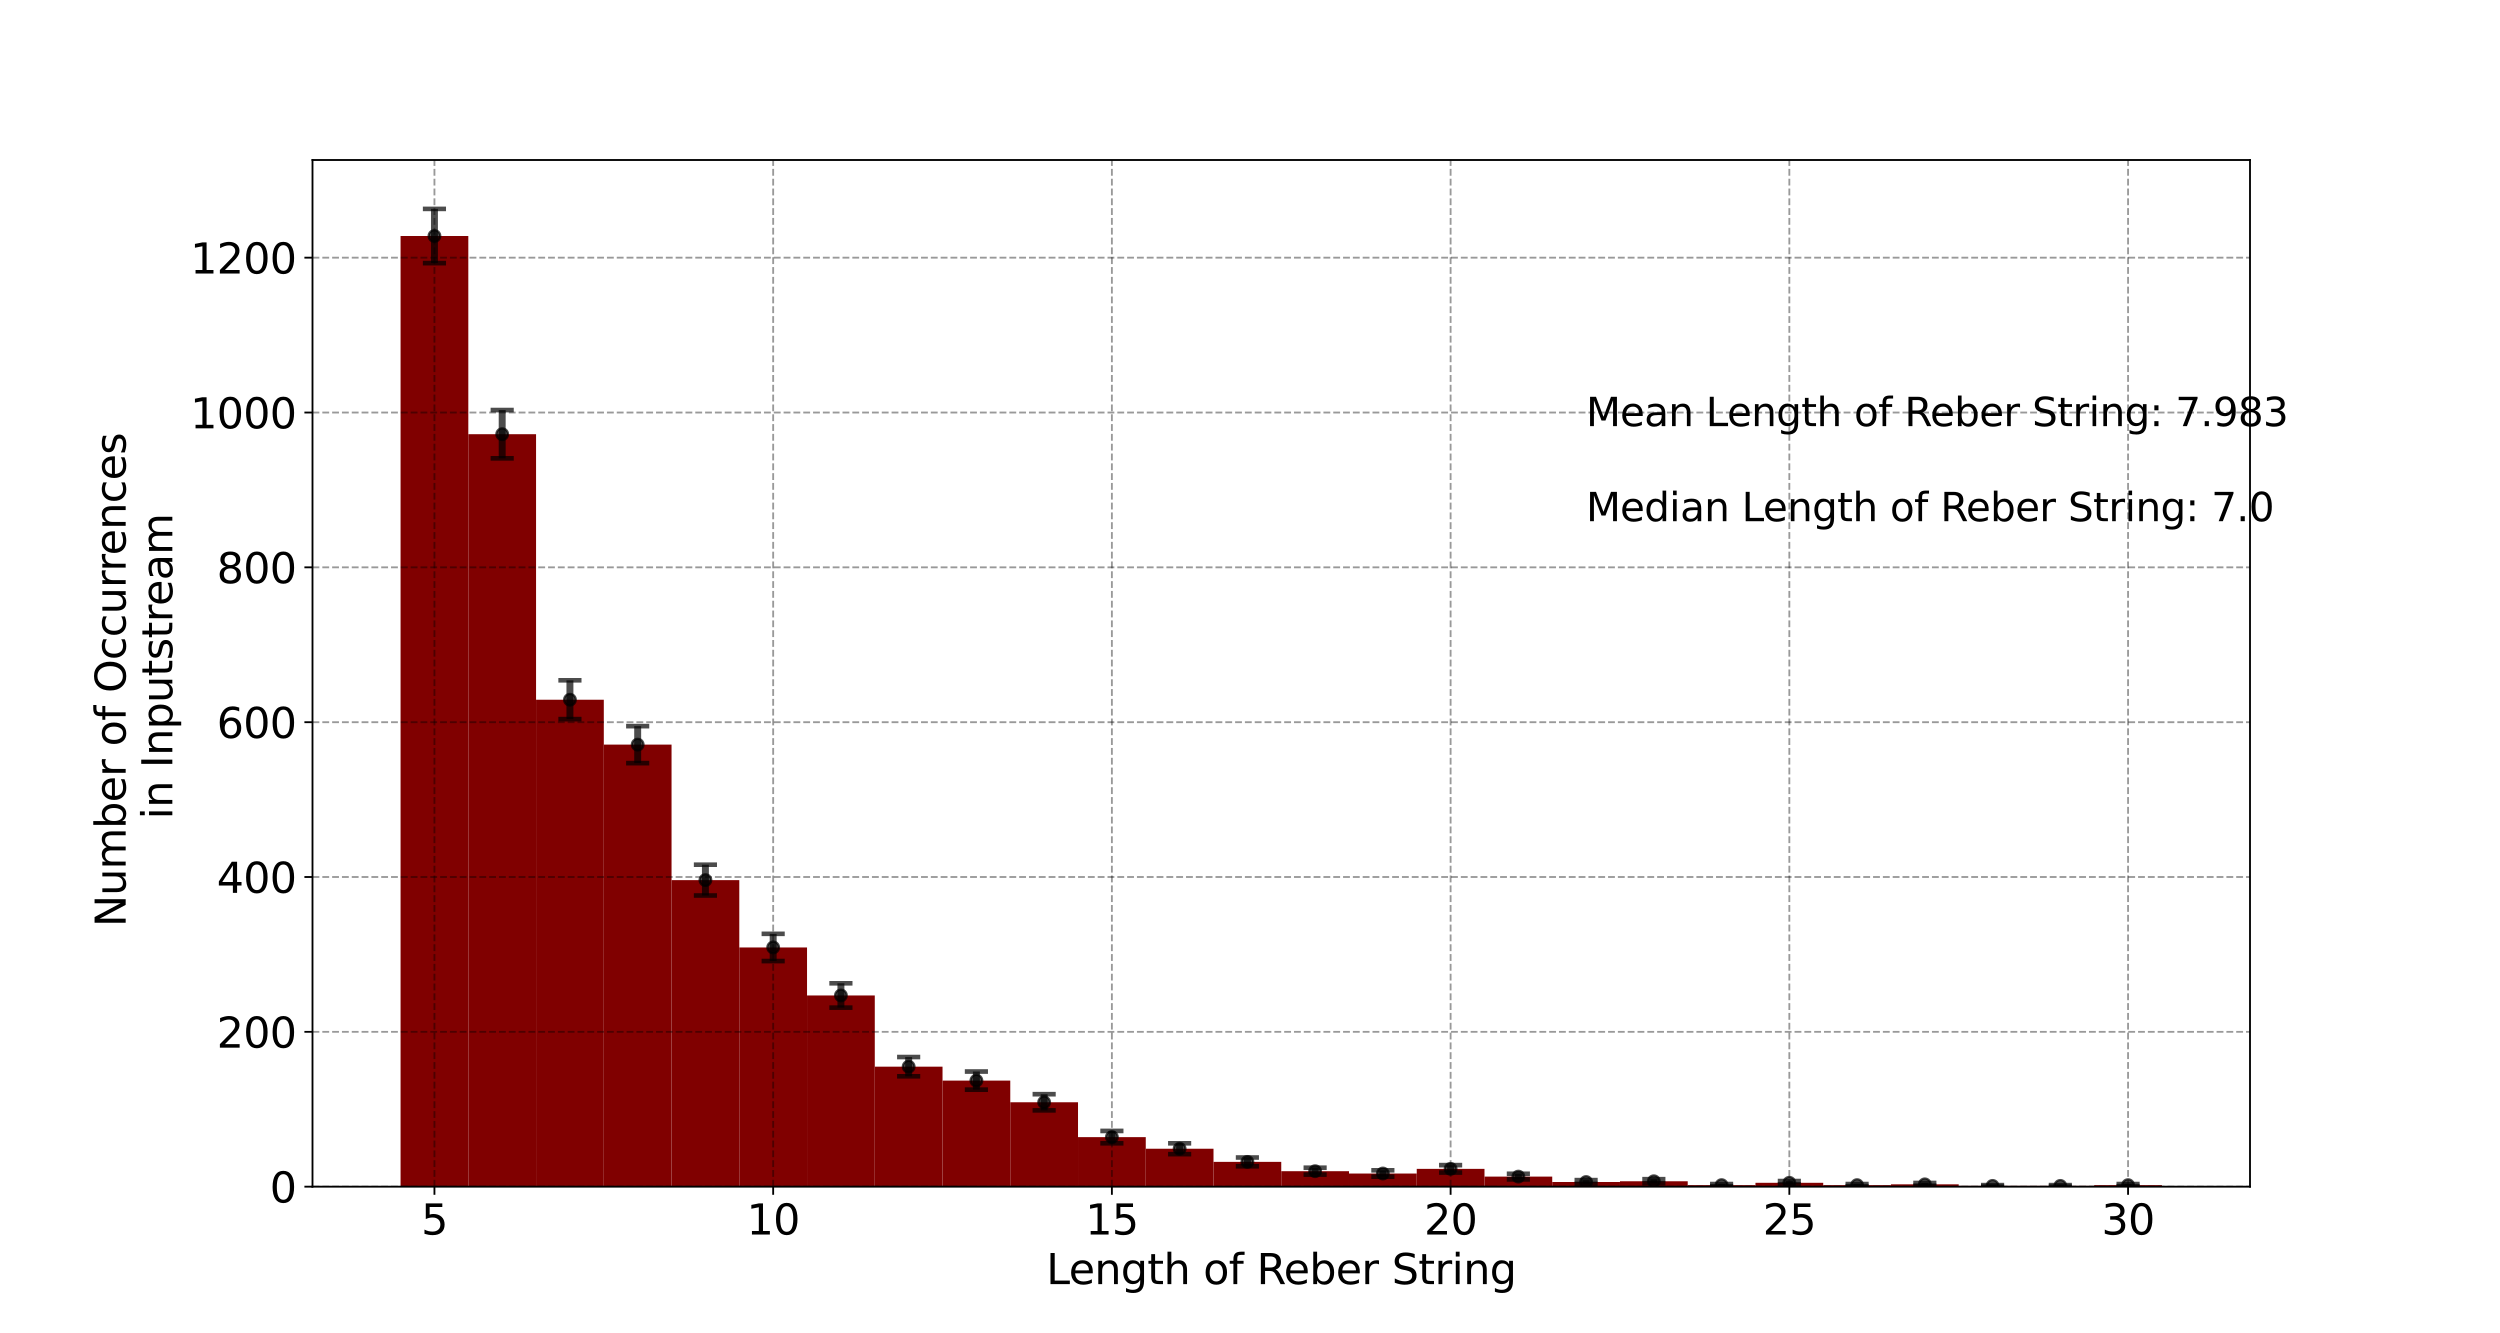 <?xml version="1.0" encoding="utf-8" standalone="no"?>
<!DOCTYPE svg PUBLIC "-//W3C//DTD SVG 1.1//EN"
  "http://www.w3.org/Graphics/SVG/1.1/DTD/svg11.dtd">
<svg xmlns:xlink="http://www.w3.org/1999/xlink" width="1080pt" height="576pt" viewBox="0 0 1080 576" xmlns="http://www.w3.org/2000/svg" version="1.1">
 <defs>
  <style type="text/css">*{stroke-linejoin: round; stroke-linecap: butt}</style>
 </defs>
 <g id="figure_1">
  <g id="patch_1">
   <path d="M 0 576 
L 1080 576 
L 1080 0 
L 0 0 
z
" style="fill: #ffffff"/>
  </g>
  <g id="axes_1">
   <g id="patch_2">
    <path d="M 135 512.64 
L 972 512.64 
L 972 69.12 
L 135 69.12 
z
" style="fill: #ffffff"/>
   </g>
   <g id="patch_3">
    <path d="M 173.045 512.64 
L 202.311 512.64 
L 202.311 101.959 
L 173.045 101.959 
z
" clip-path="url(#pec1bd55360)" style="fill: #800000"/>
   </g>
   <g id="patch_4">
    <path d="M 202.311 512.64 
L 231.577 512.64 
L 231.577 187.574 
L 202.311 187.574 
z
" clip-path="url(#pec1bd55360)" style="fill: #800000"/>
   </g>
   <g id="patch_5">
    <path d="M 231.577 512.64 
L 260.843 512.64 
L 260.843 302.283 
L 231.577 302.283 
z
" clip-path="url(#pec1bd55360)" style="fill: #800000"/>
   </g>
   <g id="patch_6">
    <path d="M 260.843 512.64 
L 290.108 512.64 
L 290.108 321.68 
L 260.843 321.68 
z
" clip-path="url(#pec1bd55360)" style="fill: #800000"/>
   </g>
   <g id="patch_7">
    <path d="M 290.108 512.64 
L 319.374 512.64 
L 319.374 380.206 
L 290.108 380.206 
z
" clip-path="url(#pec1bd55360)" style="fill: #800000"/>
   </g>
   <g id="patch_8">
    <path d="M 319.374 512.64 
L 348.64 512.64 
L 348.64 409.301 
L 319.374 409.301 
z
" clip-path="url(#pec1bd55360)" style="fill: #800000"/>
   </g>
   <g id="patch_9">
    <path d="M 348.64 512.64 
L 377.906 512.64 
L 377.906 430.036 
L 348.64 430.036 
z
" clip-path="url(#pec1bd55360)" style="fill: #800000"/>
   </g>
   <g id="patch_10">
    <path d="M 377.906 512.64 
L 407.171 512.64 
L 407.171 460.803 
L 377.906 460.803 
z
" clip-path="url(#pec1bd55360)" style="fill: #800000"/>
   </g>
   <g id="patch_11">
    <path d="M 407.171 512.64 
L 436.437 512.64 
L 436.437 466.823 
L 407.171 466.823 
z
" clip-path="url(#pec1bd55360)" style="fill: #800000"/>
   </g>
   <g id="patch_12">
    <path d="M 436.437 512.64 
L 465.703 512.64 
L 465.703 476.187 
L 436.437 476.187 
z
" clip-path="url(#pec1bd55360)" style="fill: #800000"/>
   </g>
   <g id="patch_13">
    <path d="M 465.703 512.64 
L 494.969 512.64 
L 494.969 491.236 
L 465.703 491.236 
z
" clip-path="url(#pec1bd55360)" style="fill: #800000"/>
   </g>
   <g id="patch_14">
    <path d="M 494.969 512.64 
L 524.234 512.64 
L 524.234 496.253 
L 494.969 496.253 
z
" clip-path="url(#pec1bd55360)" style="fill: #800000"/>
   </g>
   <g id="patch_15">
    <path d="M 524.234 512.64 
L 553.5 512.64 
L 553.5 501.938 
L 524.234 501.938 
z
" clip-path="url(#pec1bd55360)" style="fill: #800000"/>
   </g>
   <g id="patch_16">
    <path d="M 553.5 512.64 
L 582.766 512.64 
L 582.766 505.951 
L 553.5 505.951 
z
" clip-path="url(#pec1bd55360)" style="fill: #800000"/>
   </g>
   <g id="patch_17">
    <path d="M 582.766 512.64 
L 612.031 512.64 
L 612.031 506.955 
L 582.766 506.955 
z
" clip-path="url(#pec1bd55360)" style="fill: #800000"/>
   </g>
   <g id="patch_18">
    <path d="M 612.031 512.64 
L 641.297 512.64 
L 641.297 504.948 
L 612.031 504.948 
z
" clip-path="url(#pec1bd55360)" style="fill: #800000"/>
   </g>
   <g id="patch_19">
    <path d="M 641.297 512.64 
L 670.563 512.64 
L 670.563 508.292 
L 641.297 508.292 
z
" clip-path="url(#pec1bd55360)" style="fill: #800000"/>
   </g>
   <g id="patch_20">
    <path d="M 670.563 512.64 
L 699.829 512.64 
L 699.829 510.633 
L 670.563 510.633 
z
" clip-path="url(#pec1bd55360)" style="fill: #800000"/>
   </g>
   <g id="patch_21">
    <path d="M 699.829 512.64 
L 729.094 512.64 
L 729.094 510.299 
L 699.829 510.299 
z
" clip-path="url(#pec1bd55360)" style="fill: #800000"/>
   </g>
   <g id="patch_22">
    <path d="M 729.094 512.64 
L 758.36 512.64 
L 758.36 511.971 
L 729.094 511.971 
z
" clip-path="url(#pec1bd55360)" style="fill: #800000"/>
   </g>
   <g id="patch_23">
    <path d="M 758.36 512.64 
L 787.626 512.64 
L 787.626 510.968 
L 758.36 510.968 
z
" clip-path="url(#pec1bd55360)" style="fill: #800000"/>
   </g>
   <g id="patch_24">
    <path d="M 787.626 512.64 
L 816.892 512.64 
L 816.892 511.971 
L 787.626 511.971 
z
" clip-path="url(#pec1bd55360)" style="fill: #800000"/>
   </g>
   <g id="patch_25">
    <path d="M 816.892 512.64 
L 846.157 512.64 
L 846.157 511.637 
L 816.892 511.637 
z
" clip-path="url(#pec1bd55360)" style="fill: #800000"/>
   </g>
   <g id="patch_26">
    <path d="M 846.157 512.64 
L 875.423 512.64 
L 875.423 512.306 
L 846.157 512.306 
z
" clip-path="url(#pec1bd55360)" style="fill: #800000"/>
   </g>
   <g id="patch_27">
    <path d="M 875.423 512.64 
L 904.689 512.64 
L 904.689 512.306 
L 875.423 512.306 
z
" clip-path="url(#pec1bd55360)" style="fill: #800000"/>
   </g>
   <g id="patch_28">
    <path d="M 904.689 512.64 
L 933.955 512.64 
L 933.955 511.971 
L 904.689 511.971 
z
" clip-path="url(#pec1bd55360)" style="fill: #800000"/>
   </g>
   <g id="matplotlib.axis_1">
    <g id="xtick_1">
     <g id="line2d_1">
      <path d="M 187.678 512.64 
L 187.678 69.12 
" clip-path="url(#pec1bd55360)" style="fill: none; stroke-dasharray: 2.96,1.28; stroke-dashoffset: 0; stroke: #000000; stroke-opacity: 0.4; stroke-width: 0.8"/>
     </g>
     <g id="line2d_2">
      <defs>
       <path id="mb2efb61042" d="M 0 0 
L 0 3.5 
" style="stroke: #000000; stroke-width: 0.8"/>
      </defs>
      <g>
       <use xlink:href="#mb2efb61042" x="187.678" y="512.64" style="stroke: #000000; stroke-width: 0.8"/>
      </g>
     </g>
     <g id="text_1">
      <!-- 5 -->
      <g transform="translate(181.952 533.317)scale(0.18 -0.18)">
       <defs>
        <path id="DejaVuSans-35" d="M 691 4666 
L 3169 4666 
L 3169 4134 
L 1269 4134 
L 1269 2991 
Q 1406 3038 1543 3061 
Q 1681 3084 1819 3084 
Q 2600 3084 3056 2656 
Q 3513 2228 3513 1497 
Q 3513 744 3044 326 
Q 2575 -91 1722 -91 
Q 1428 -91 1123 -41 
Q 819 9 494 109 
L 494 744 
Q 775 591 1075 516 
Q 1375 441 1709 441 
Q 2250 441 2565 725 
Q 2881 1009 2881 1497 
Q 2881 1984 2565 2268 
Q 2250 2553 1709 2553 
Q 1456 2553 1204 2497 
Q 953 2441 691 2322 
L 691 4666 
z
" transform="scale(0.016)"/>
       </defs>
       <use xlink:href="#DejaVuSans-35"/>
      </g>
     </g>
    </g>
    <g id="xtick_2">
     <g id="line2d_3">
      <path d="M 334.007 512.64 
L 334.007 69.12 
" clip-path="url(#pec1bd55360)" style="fill: none; stroke-dasharray: 2.96,1.28; stroke-dashoffset: 0; stroke: #000000; stroke-opacity: 0.4; stroke-width: 0.8"/>
     </g>
     <g id="line2d_4">
      <g>
       <use xlink:href="#mb2efb61042" x="334.007" y="512.64" style="stroke: #000000; stroke-width: 0.8"/>
      </g>
     </g>
     <g id="text_2">
      <!-- 10 -->
      <g transform="translate(322.554 533.317)scale(0.18 -0.18)">
       <defs>
        <path id="DejaVuSans-31" d="M 794 531 
L 1825 531 
L 1825 4091 
L 703 3866 
L 703 4441 
L 1819 4666 
L 2450 4666 
L 2450 531 
L 3481 531 
L 3481 0 
L 794 0 
L 794 531 
z
" transform="scale(0.016)"/>
        <path id="DejaVuSans-30" d="M 2034 4250 
Q 1547 4250 1301 3770 
Q 1056 3291 1056 2328 
Q 1056 1369 1301 889 
Q 1547 409 2034 409 
Q 2525 409 2770 889 
Q 3016 1369 3016 2328 
Q 3016 3291 2770 3770 
Q 2525 4250 2034 4250 
z
M 2034 4750 
Q 2819 4750 3233 4129 
Q 3647 3509 3647 2328 
Q 3647 1150 3233 529 
Q 2819 -91 2034 -91 
Q 1250 -91 836 529 
Q 422 1150 422 2328 
Q 422 3509 836 4129 
Q 1250 4750 2034 4750 
z
" transform="scale(0.016)"/>
       </defs>
       <use xlink:href="#DejaVuSans-31"/>
       <use xlink:href="#DejaVuSans-30" x="63.623"/>
      </g>
     </g>
    </g>
    <g id="xtick_3">
     <g id="line2d_5">
      <path d="M 480.336 512.64 
L 480.336 69.12 
" clip-path="url(#pec1bd55360)" style="fill: none; stroke-dasharray: 2.96,1.28; stroke-dashoffset: 0; stroke: #000000; stroke-opacity: 0.4; stroke-width: 0.8"/>
     </g>
     <g id="line2d_6">
      <g>
       <use xlink:href="#mb2efb61042" x="480.336" y="512.64" style="stroke: #000000; stroke-width: 0.8"/>
      </g>
     </g>
     <g id="text_3">
      <!-- 15 -->
      <g transform="translate(468.883 533.317)scale(0.18 -0.18)">
       <use xlink:href="#DejaVuSans-31"/>
       <use xlink:href="#DejaVuSans-35" x="63.623"/>
      </g>
     </g>
    </g>
    <g id="xtick_4">
     <g id="line2d_7">
      <path d="M 626.664 512.64 
L 626.664 69.12 
" clip-path="url(#pec1bd55360)" style="fill: none; stroke-dasharray: 2.96,1.28; stroke-dashoffset: 0; stroke: #000000; stroke-opacity: 0.4; stroke-width: 0.8"/>
     </g>
     <g id="line2d_8">
      <g>
       <use xlink:href="#mb2efb61042" x="626.664" y="512.64" style="stroke: #000000; stroke-width: 0.8"/>
      </g>
     </g>
     <g id="text_4">
      <!-- 20 -->
      <g transform="translate(615.212 533.317)scale(0.18 -0.18)">
       <defs>
        <path id="DejaVuSans-32" d="M 1228 531 
L 3431 531 
L 3431 0 
L 469 0 
L 469 531 
Q 828 903 1448 1529 
Q 2069 2156 2228 2338 
Q 2531 2678 2651 2914 
Q 2772 3150 2772 3378 
Q 2772 3750 2511 3984 
Q 2250 4219 1831 4219 
Q 1534 4219 1204 4116 
Q 875 4013 500 3803 
L 500 4441 
Q 881 4594 1212 4672 
Q 1544 4750 1819 4750 
Q 2544 4750 2975 4387 
Q 3406 4025 3406 3419 
Q 3406 3131 3298 2873 
Q 3191 2616 2906 2266 
Q 2828 2175 2409 1742 
Q 1991 1309 1228 531 
z
" transform="scale(0.016)"/>
       </defs>
       <use xlink:href="#DejaVuSans-32"/>
       <use xlink:href="#DejaVuSans-30" x="63.623"/>
      </g>
     </g>
    </g>
    <g id="xtick_5">
     <g id="line2d_9">
      <path d="M 772.993 512.64 
L 772.993 69.12 
" clip-path="url(#pec1bd55360)" style="fill: none; stroke-dasharray: 2.96,1.28; stroke-dashoffset: 0; stroke: #000000; stroke-opacity: 0.4; stroke-width: 0.8"/>
     </g>
     <g id="line2d_10">
      <g>
       <use xlink:href="#mb2efb61042" x="772.993" y="512.64" style="stroke: #000000; stroke-width: 0.8"/>
      </g>
     </g>
     <g id="text_5">
      <!-- 25 -->
      <g transform="translate(761.541 533.317)scale(0.18 -0.18)">
       <use xlink:href="#DejaVuSans-32"/>
       <use xlink:href="#DejaVuSans-35" x="63.623"/>
      </g>
     </g>
    </g>
    <g id="xtick_6">
     <g id="line2d_11">
      <path d="M 919.322 512.64 
L 919.322 69.12 
" clip-path="url(#pec1bd55360)" style="fill: none; stroke-dasharray: 2.96,1.28; stroke-dashoffset: 0; stroke: #000000; stroke-opacity: 0.4; stroke-width: 0.8"/>
     </g>
     <g id="line2d_12">
      <g>
       <use xlink:href="#mb2efb61042" x="919.322" y="512.64" style="stroke: #000000; stroke-width: 0.8"/>
      </g>
     </g>
     <g id="text_6">
      <!-- 30 -->
      <g transform="translate(907.869 533.317)scale(0.18 -0.18)">
       <defs>
        <path id="DejaVuSans-33" d="M 2597 2516 
Q 3050 2419 3304 2112 
Q 3559 1806 3559 1356 
Q 3559 666 3084 287 
Q 2609 -91 1734 -91 
Q 1441 -91 1130 -33 
Q 819 25 488 141 
L 488 750 
Q 750 597 1062 519 
Q 1375 441 1716 441 
Q 2309 441 2620 675 
Q 2931 909 2931 1356 
Q 2931 1769 2642 2001 
Q 2353 2234 1838 2234 
L 1294 2234 
L 1294 2753 
L 1863 2753 
Q 2328 2753 2575 2939 
Q 2822 3125 2822 3475 
Q 2822 3834 2567 4026 
Q 2313 4219 1838 4219 
Q 1578 4219 1281 4162 
Q 984 4106 628 3988 
L 628 4550 
Q 988 4650 1302 4700 
Q 1616 4750 1894 4750 
Q 2613 4750 3031 4423 
Q 3450 4097 3450 3541 
Q 3450 3153 3228 2886 
Q 3006 2619 2597 2516 
z
" transform="scale(0.016)"/>
       </defs>
       <use xlink:href="#DejaVuSans-33"/>
       <use xlink:href="#DejaVuSans-30" x="63.623"/>
      </g>
     </g>
    </g>
    <g id="text_7">
     <!-- Length of Reber String -->
     <g transform="translate(452.002 554.738)scale(0.18 -0.18)">
      <defs>
       <path id="DejaVuSans-4c" d="M 628 4666 
L 1259 4666 
L 1259 531 
L 3531 531 
L 3531 0 
L 628 0 
L 628 4666 
z
" transform="scale(0.016)"/>
       <path id="DejaVuSans-65" d="M 3597 1894 
L 3597 1613 
L 953 1613 
Q 991 1019 1311 708 
Q 1631 397 2203 397 
Q 2534 397 2845 478 
Q 3156 559 3463 722 
L 3463 178 
Q 3153 47 2828 -22 
Q 2503 -91 2169 -91 
Q 1331 -91 842 396 
Q 353 884 353 1716 
Q 353 2575 817 3079 
Q 1281 3584 2069 3584 
Q 2775 3584 3186 3129 
Q 3597 2675 3597 1894 
z
M 3022 2063 
Q 3016 2534 2758 2815 
Q 2500 3097 2075 3097 
Q 1594 3097 1305 2825 
Q 1016 2553 972 2059 
L 3022 2063 
z
" transform="scale(0.016)"/>
       <path id="DejaVuSans-6e" d="M 3513 2113 
L 3513 0 
L 2938 0 
L 2938 2094 
Q 2938 2591 2744 2837 
Q 2550 3084 2163 3084 
Q 1697 3084 1428 2787 
Q 1159 2491 1159 1978 
L 1159 0 
L 581 0 
L 581 3500 
L 1159 3500 
L 1159 2956 
Q 1366 3272 1645 3428 
Q 1925 3584 2291 3584 
Q 2894 3584 3203 3211 
Q 3513 2838 3513 2113 
z
" transform="scale(0.016)"/>
       <path id="DejaVuSans-67" d="M 2906 1791 
Q 2906 2416 2648 2759 
Q 2391 3103 1925 3103 
Q 1463 3103 1205 2759 
Q 947 2416 947 1791 
Q 947 1169 1205 825 
Q 1463 481 1925 481 
Q 2391 481 2648 825 
Q 2906 1169 2906 1791 
z
M 3481 434 
Q 3481 -459 3084 -895 
Q 2688 -1331 1869 -1331 
Q 1566 -1331 1297 -1286 
Q 1028 -1241 775 -1147 
L 775 -588 
Q 1028 -725 1275 -790 
Q 1522 -856 1778 -856 
Q 2344 -856 2625 -561 
Q 2906 -266 2906 331 
L 2906 616 
Q 2728 306 2450 153 
Q 2172 0 1784 0 
Q 1141 0 747 490 
Q 353 981 353 1791 
Q 353 2603 747 3093 
Q 1141 3584 1784 3584 
Q 2172 3584 2450 3431 
Q 2728 3278 2906 2969 
L 2906 3500 
L 3481 3500 
L 3481 434 
z
" transform="scale(0.016)"/>
       <path id="DejaVuSans-74" d="M 1172 4494 
L 1172 3500 
L 2356 3500 
L 2356 3053 
L 1172 3053 
L 1172 1153 
Q 1172 725 1289 603 
Q 1406 481 1766 481 
L 2356 481 
L 2356 0 
L 1766 0 
Q 1100 0 847 248 
Q 594 497 594 1153 
L 594 3053 
L 172 3053 
L 172 3500 
L 594 3500 
L 594 4494 
L 1172 4494 
z
" transform="scale(0.016)"/>
       <path id="DejaVuSans-68" d="M 3513 2113 
L 3513 0 
L 2938 0 
L 2938 2094 
Q 2938 2591 2744 2837 
Q 2550 3084 2163 3084 
Q 1697 3084 1428 2787 
Q 1159 2491 1159 1978 
L 1159 0 
L 581 0 
L 581 4863 
L 1159 4863 
L 1159 2956 
Q 1366 3272 1645 3428 
Q 1925 3584 2291 3584 
Q 2894 3584 3203 3211 
Q 3513 2838 3513 2113 
z
" transform="scale(0.016)"/>
       <path id="DejaVuSans-20" transform="scale(0.016)"/>
       <path id="DejaVuSans-6f" d="M 1959 3097 
Q 1497 3097 1228 2736 
Q 959 2375 959 1747 
Q 959 1119 1226 758 
Q 1494 397 1959 397 
Q 2419 397 2687 759 
Q 2956 1122 2956 1747 
Q 2956 2369 2687 2733 
Q 2419 3097 1959 3097 
z
M 1959 3584 
Q 2709 3584 3137 3096 
Q 3566 2609 3566 1747 
Q 3566 888 3137 398 
Q 2709 -91 1959 -91 
Q 1206 -91 779 398 
Q 353 888 353 1747 
Q 353 2609 779 3096 
Q 1206 3584 1959 3584 
z
" transform="scale(0.016)"/>
       <path id="DejaVuSans-66" d="M 2375 4863 
L 2375 4384 
L 1825 4384 
Q 1516 4384 1395 4259 
Q 1275 4134 1275 3809 
L 1275 3500 
L 2222 3500 
L 2222 3053 
L 1275 3053 
L 1275 0 
L 697 0 
L 697 3053 
L 147 3053 
L 147 3500 
L 697 3500 
L 697 3744 
Q 697 4328 969 4595 
Q 1241 4863 1831 4863 
L 2375 4863 
z
" transform="scale(0.016)"/>
       <path id="DejaVuSans-52" d="M 2841 2188 
Q 3044 2119 3236 1894 
Q 3428 1669 3622 1275 
L 4263 0 
L 3584 0 
L 2988 1197 
Q 2756 1666 2539 1819 
Q 2322 1972 1947 1972 
L 1259 1972 
L 1259 0 
L 628 0 
L 628 4666 
L 2053 4666 
Q 2853 4666 3247 4331 
Q 3641 3997 3641 3322 
Q 3641 2881 3436 2590 
Q 3231 2300 2841 2188 
z
M 1259 4147 
L 1259 2491 
L 2053 2491 
Q 2509 2491 2742 2702 
Q 2975 2913 2975 3322 
Q 2975 3731 2742 3939 
Q 2509 4147 2053 4147 
L 1259 4147 
z
" transform="scale(0.016)"/>
       <path id="DejaVuSans-62" d="M 3116 1747 
Q 3116 2381 2855 2742 
Q 2594 3103 2138 3103 
Q 1681 3103 1420 2742 
Q 1159 2381 1159 1747 
Q 1159 1113 1420 752 
Q 1681 391 2138 391 
Q 2594 391 2855 752 
Q 3116 1113 3116 1747 
z
M 1159 2969 
Q 1341 3281 1617 3432 
Q 1894 3584 2278 3584 
Q 2916 3584 3314 3078 
Q 3713 2572 3713 1747 
Q 3713 922 3314 415 
Q 2916 -91 2278 -91 
Q 1894 -91 1617 61 
Q 1341 213 1159 525 
L 1159 0 
L 581 0 
L 581 4863 
L 1159 4863 
L 1159 2969 
z
" transform="scale(0.016)"/>
       <path id="DejaVuSans-72" d="M 2631 2963 
Q 2534 3019 2420 3045 
Q 2306 3072 2169 3072 
Q 1681 3072 1420 2755 
Q 1159 2438 1159 1844 
L 1159 0 
L 581 0 
L 581 3500 
L 1159 3500 
L 1159 2956 
Q 1341 3275 1631 3429 
Q 1922 3584 2338 3584 
Q 2397 3584 2469 3576 
Q 2541 3569 2628 3553 
L 2631 2963 
z
" transform="scale(0.016)"/>
       <path id="DejaVuSans-53" d="M 3425 4513 
L 3425 3897 
Q 3066 4069 2747 4153 
Q 2428 4238 2131 4238 
Q 1616 4238 1336 4038 
Q 1056 3838 1056 3469 
Q 1056 3159 1242 3001 
Q 1428 2844 1947 2747 
L 2328 2669 
Q 3034 2534 3370 2195 
Q 3706 1856 3706 1288 
Q 3706 609 3251 259 
Q 2797 -91 1919 -91 
Q 1588 -91 1214 -16 
Q 841 59 441 206 
L 441 856 
Q 825 641 1194 531 
Q 1563 422 1919 422 
Q 2459 422 2753 634 
Q 3047 847 3047 1241 
Q 3047 1584 2836 1778 
Q 2625 1972 2144 2069 
L 1759 2144 
Q 1053 2284 737 2584 
Q 422 2884 422 3419 
Q 422 4038 858 4394 
Q 1294 4750 2059 4750 
Q 2388 4750 2728 4690 
Q 3069 4631 3425 4513 
z
" transform="scale(0.016)"/>
       <path id="DejaVuSans-69" d="M 603 3500 
L 1178 3500 
L 1178 0 
L 603 0 
L 603 3500 
z
M 603 4863 
L 1178 4863 
L 1178 4134 
L 603 4134 
L 603 4863 
z
" transform="scale(0.016)"/>
      </defs>
      <use xlink:href="#DejaVuSans-4c"/>
      <use xlink:href="#DejaVuSans-65" x="53.963"/>
      <use xlink:href="#DejaVuSans-6e" x="115.486"/>
      <use xlink:href="#DejaVuSans-67" x="178.865"/>
      <use xlink:href="#DejaVuSans-74" x="242.342"/>
      <use xlink:href="#DejaVuSans-68" x="281.551"/>
      <use xlink:href="#DejaVuSans-20" x="344.93"/>
      <use xlink:href="#DejaVuSans-6f" x="376.717"/>
      <use xlink:href="#DejaVuSans-66" x="437.898"/>
      <use xlink:href="#DejaVuSans-20" x="473.104"/>
      <use xlink:href="#DejaVuSans-52" x="504.891"/>
      <use xlink:href="#DejaVuSans-65" x="569.873"/>
      <use xlink:href="#DejaVuSans-62" x="631.396"/>
      <use xlink:href="#DejaVuSans-65" x="694.873"/>
      <use xlink:href="#DejaVuSans-72" x="756.396"/>
      <use xlink:href="#DejaVuSans-20" x="797.51"/>
      <use xlink:href="#DejaVuSans-53" x="829.297"/>
      <use xlink:href="#DejaVuSans-74" x="892.773"/>
      <use xlink:href="#DejaVuSans-72" x="931.982"/>
      <use xlink:href="#DejaVuSans-69" x="973.096"/>
      <use xlink:href="#DejaVuSans-6e" x="1000.879"/>
      <use xlink:href="#DejaVuSans-67" x="1064.258"/>
     </g>
    </g>
   </g>
   <g id="matplotlib.axis_2">
    <g id="ytick_1">
     <g id="line2d_13">
      <path d="M 135 512.64 
L 972 512.64 
" clip-path="url(#pec1bd55360)" style="fill: none; stroke-dasharray: 2.96,1.28; stroke-dashoffset: 0; stroke: #000000; stroke-opacity: 0.4; stroke-width: 0.8"/>
     </g>
     <g id="line2d_14">
      <defs>
       <path id="m12a22340a6" d="M 0 0 
L -3.5 0 
" style="stroke: #000000; stroke-width: 0.8"/>
      </defs>
      <g>
       <use xlink:href="#m12a22340a6" x="135" y="512.64" style="stroke: #000000; stroke-width: 0.8"/>
      </g>
     </g>
     <g id="text_8">
      <!-- 0 -->
      <g transform="translate(116.547 519.479)scale(0.18 -0.18)">
       <use xlink:href="#DejaVuSans-30"/>
      </g>
     </g>
    </g>
    <g id="ytick_2">
     <g id="line2d_15">
      <path d="M 135 445.754 
L 972 445.754 
" clip-path="url(#pec1bd55360)" style="fill: none; stroke-dasharray: 2.96,1.28; stroke-dashoffset: 0; stroke: #000000; stroke-opacity: 0.4; stroke-width: 0.8"/>
     </g>
     <g id="line2d_16">
      <g>
       <use xlink:href="#m12a22340a6" x="135" y="445.754" style="stroke: #000000; stroke-width: 0.8"/>
      </g>
     </g>
     <g id="text_9">
      <!-- 200 -->
      <g transform="translate(93.642 452.593)scale(0.18 -0.18)">
       <use xlink:href="#DejaVuSans-32"/>
       <use xlink:href="#DejaVuSans-30" x="63.623"/>
       <use xlink:href="#DejaVuSans-30" x="127.246"/>
      </g>
     </g>
    </g>
    <g id="ytick_3">
     <g id="line2d_17">
      <path d="M 135 378.868 
L 972 378.868 
" clip-path="url(#pec1bd55360)" style="fill: none; stroke-dasharray: 2.96,1.28; stroke-dashoffset: 0; stroke: #000000; stroke-opacity: 0.4; stroke-width: 0.8"/>
     </g>
     <g id="line2d_18">
      <g>
       <use xlink:href="#m12a22340a6" x="135" y="378.868" style="stroke: #000000; stroke-width: 0.8"/>
      </g>
     </g>
     <g id="text_10">
      <!-- 400 -->
      <g transform="translate(93.642 385.706)scale(0.18 -0.18)">
       <defs>
        <path id="DejaVuSans-34" d="M 2419 4116 
L 825 1625 
L 2419 1625 
L 2419 4116 
z
M 2253 4666 
L 3047 4666 
L 3047 1625 
L 3713 1625 
L 3713 1100 
L 3047 1100 
L 3047 0 
L 2419 0 
L 2419 1100 
L 313 1100 
L 313 1709 
L 2253 4666 
z
" transform="scale(0.016)"/>
       </defs>
       <use xlink:href="#DejaVuSans-34"/>
       <use xlink:href="#DejaVuSans-30" x="63.623"/>
       <use xlink:href="#DejaVuSans-30" x="127.246"/>
      </g>
     </g>
    </g>
    <g id="ytick_4">
     <g id="line2d_19">
      <path d="M 135 311.982 
L 972 311.982 
" clip-path="url(#pec1bd55360)" style="fill: none; stroke-dasharray: 2.96,1.28; stroke-dashoffset: 0; stroke: #000000; stroke-opacity: 0.4; stroke-width: 0.8"/>
     </g>
     <g id="line2d_20">
      <g>
       <use xlink:href="#m12a22340a6" x="135" y="311.982" style="stroke: #000000; stroke-width: 0.8"/>
      </g>
     </g>
     <g id="text_11">
      <!-- 600 -->
      <g transform="translate(93.642 318.82)scale(0.18 -0.18)">
       <defs>
        <path id="DejaVuSans-36" d="M 2113 2584 
Q 1688 2584 1439 2293 
Q 1191 2003 1191 1497 
Q 1191 994 1439 701 
Q 1688 409 2113 409 
Q 2538 409 2786 701 
Q 3034 994 3034 1497 
Q 3034 2003 2786 2293 
Q 2538 2584 2113 2584 
z
M 3366 4563 
L 3366 3988 
Q 3128 4100 2886 4159 
Q 2644 4219 2406 4219 
Q 1781 4219 1451 3797 
Q 1122 3375 1075 2522 
Q 1259 2794 1537 2939 
Q 1816 3084 2150 3084 
Q 2853 3084 3261 2657 
Q 3669 2231 3669 1497 
Q 3669 778 3244 343 
Q 2819 -91 2113 -91 
Q 1303 -91 875 529 
Q 447 1150 447 2328 
Q 447 3434 972 4092 
Q 1497 4750 2381 4750 
Q 2619 4750 2861 4703 
Q 3103 4656 3366 4563 
z
" transform="scale(0.016)"/>
       </defs>
       <use xlink:href="#DejaVuSans-36"/>
       <use xlink:href="#DejaVuSans-30" x="63.623"/>
       <use xlink:href="#DejaVuSans-30" x="127.246"/>
      </g>
     </g>
    </g>
    <g id="ytick_5">
     <g id="line2d_21">
      <path d="M 135 245.096 
L 972 245.096 
" clip-path="url(#pec1bd55360)" style="fill: none; stroke-dasharray: 2.96,1.28; stroke-dashoffset: 0; stroke: #000000; stroke-opacity: 0.4; stroke-width: 0.8"/>
     </g>
     <g id="line2d_22">
      <g>
       <use xlink:href="#m12a22340a6" x="135" y="245.096" style="stroke: #000000; stroke-width: 0.8"/>
      </g>
     </g>
     <g id="text_12">
      <!-- 800 -->
      <g transform="translate(93.642 251.934)scale(0.18 -0.18)">
       <defs>
        <path id="DejaVuSans-38" d="M 2034 2216 
Q 1584 2216 1326 1975 
Q 1069 1734 1069 1313 
Q 1069 891 1326 650 
Q 1584 409 2034 409 
Q 2484 409 2743 651 
Q 3003 894 3003 1313 
Q 3003 1734 2745 1975 
Q 2488 2216 2034 2216 
z
M 1403 2484 
Q 997 2584 770 2862 
Q 544 3141 544 3541 
Q 544 4100 942 4425 
Q 1341 4750 2034 4750 
Q 2731 4750 3128 4425 
Q 3525 4100 3525 3541 
Q 3525 3141 3298 2862 
Q 3072 2584 2669 2484 
Q 3125 2378 3379 2068 
Q 3634 1759 3634 1313 
Q 3634 634 3220 271 
Q 2806 -91 2034 -91 
Q 1263 -91 848 271 
Q 434 634 434 1313 
Q 434 1759 690 2068 
Q 947 2378 1403 2484 
z
M 1172 3481 
Q 1172 3119 1398 2916 
Q 1625 2713 2034 2713 
Q 2441 2713 2670 2916 
Q 2900 3119 2900 3481 
Q 2900 3844 2670 4047 
Q 2441 4250 2034 4250 
Q 1625 4250 1398 4047 
Q 1172 3844 1172 3481 
z
" transform="scale(0.016)"/>
       </defs>
       <use xlink:href="#DejaVuSans-38"/>
       <use xlink:href="#DejaVuSans-30" x="63.623"/>
       <use xlink:href="#DejaVuSans-30" x="127.246"/>
      </g>
     </g>
    </g>
    <g id="ytick_6">
     <g id="line2d_23">
      <path d="M 135 178.21 
L 972 178.21 
" clip-path="url(#pec1bd55360)" style="fill: none; stroke-dasharray: 2.96,1.28; stroke-dashoffset: 0; stroke: #000000; stroke-opacity: 0.4; stroke-width: 0.8"/>
     </g>
     <g id="line2d_24">
      <g>
       <use xlink:href="#m12a22340a6" x="135" y="178.21" style="stroke: #000000; stroke-width: 0.8"/>
      </g>
     </g>
     <g id="text_13">
      <!-- 1000 -->
      <g transform="translate(82.19 185.048)scale(0.18 -0.18)">
       <use xlink:href="#DejaVuSans-31"/>
       <use xlink:href="#DejaVuSans-30" x="63.623"/>
       <use xlink:href="#DejaVuSans-30" x="127.246"/>
       <use xlink:href="#DejaVuSans-30" x="190.869"/>
      </g>
     </g>
    </g>
    <g id="ytick_7">
     <g id="line2d_25">
      <path d="M 135 111.323 
L 972 111.323 
" clip-path="url(#pec1bd55360)" style="fill: none; stroke-dasharray: 2.96,1.28; stroke-dashoffset: 0; stroke: #000000; stroke-opacity: 0.4; stroke-width: 0.8"/>
     </g>
     <g id="line2d_26">
      <g>
       <use xlink:href="#m12a22340a6" x="135" y="111.323" style="stroke: #000000; stroke-width: 0.8"/>
      </g>
     </g>
     <g id="text_14">
      <!-- 1200 -->
      <g transform="translate(82.19 118.162)scale(0.18 -0.18)">
       <use xlink:href="#DejaVuSans-31"/>
       <use xlink:href="#DejaVuSans-32" x="63.623"/>
       <use xlink:href="#DejaVuSans-30" x="127.246"/>
       <use xlink:href="#DejaVuSans-30" x="190.869"/>
      </g>
     </g>
    </g>
    <g id="text_15">
     <!-- Number of Occurrences  -->
     <g transform="translate(54.291 400.433)rotate(-90)scale(0.18 -0.18)">
      <defs>
       <path id="DejaVuSans-4e" d="M 628 4666 
L 1478 4666 
L 3547 763 
L 3547 4666 
L 4159 4666 
L 4159 0 
L 3309 0 
L 1241 3903 
L 1241 0 
L 628 0 
L 628 4666 
z
" transform="scale(0.016)"/>
       <path id="DejaVuSans-75" d="M 544 1381 
L 544 3500 
L 1119 3500 
L 1119 1403 
Q 1119 906 1312 657 
Q 1506 409 1894 409 
Q 2359 409 2629 706 
Q 2900 1003 2900 1516 
L 2900 3500 
L 3475 3500 
L 3475 0 
L 2900 0 
L 2900 538 
Q 2691 219 2414 64 
Q 2138 -91 1772 -91 
Q 1169 -91 856 284 
Q 544 659 544 1381 
z
M 1991 3584 
L 1991 3584 
z
" transform="scale(0.016)"/>
       <path id="DejaVuSans-6d" d="M 3328 2828 
Q 3544 3216 3844 3400 
Q 4144 3584 4550 3584 
Q 5097 3584 5394 3201 
Q 5691 2819 5691 2113 
L 5691 0 
L 5113 0 
L 5113 2094 
Q 5113 2597 4934 2840 
Q 4756 3084 4391 3084 
Q 3944 3084 3684 2787 
Q 3425 2491 3425 1978 
L 3425 0 
L 2847 0 
L 2847 2094 
Q 2847 2600 2669 2842 
Q 2491 3084 2119 3084 
Q 1678 3084 1418 2786 
Q 1159 2488 1159 1978 
L 1159 0 
L 581 0 
L 581 3500 
L 1159 3500 
L 1159 2956 
Q 1356 3278 1631 3431 
Q 1906 3584 2284 3584 
Q 2666 3584 2933 3390 
Q 3200 3197 3328 2828 
z
" transform="scale(0.016)"/>
       <path id="DejaVuSans-4f" d="M 2522 4238 
Q 1834 4238 1429 3725 
Q 1025 3213 1025 2328 
Q 1025 1447 1429 934 
Q 1834 422 2522 422 
Q 3209 422 3611 934 
Q 4013 1447 4013 2328 
Q 4013 3213 3611 3725 
Q 3209 4238 2522 4238 
z
M 2522 4750 
Q 3503 4750 4090 4092 
Q 4678 3434 4678 2328 
Q 4678 1225 4090 567 
Q 3503 -91 2522 -91 
Q 1538 -91 948 565 
Q 359 1222 359 2328 
Q 359 3434 948 4092 
Q 1538 4750 2522 4750 
z
" transform="scale(0.016)"/>
       <path id="DejaVuSans-63" d="M 3122 3366 
L 3122 2828 
Q 2878 2963 2633 3030 
Q 2388 3097 2138 3097 
Q 1578 3097 1268 2742 
Q 959 2388 959 1747 
Q 959 1106 1268 751 
Q 1578 397 2138 397 
Q 2388 397 2633 464 
Q 2878 531 3122 666 
L 3122 134 
Q 2881 22 2623 -34 
Q 2366 -91 2075 -91 
Q 1284 -91 818 406 
Q 353 903 353 1747 
Q 353 2603 823 3093 
Q 1294 3584 2113 3584 
Q 2378 3584 2631 3529 
Q 2884 3475 3122 3366 
z
" transform="scale(0.016)"/>
       <path id="DejaVuSans-73" d="M 2834 3397 
L 2834 2853 
Q 2591 2978 2328 3040 
Q 2066 3103 1784 3103 
Q 1356 3103 1142 2972 
Q 928 2841 928 2578 
Q 928 2378 1081 2264 
Q 1234 2150 1697 2047 
L 1894 2003 
Q 2506 1872 2764 1633 
Q 3022 1394 3022 966 
Q 3022 478 2636 193 
Q 2250 -91 1575 -91 
Q 1294 -91 989 -36 
Q 684 19 347 128 
L 347 722 
Q 666 556 975 473 
Q 1284 391 1588 391 
Q 1994 391 2212 530 
Q 2431 669 2431 922 
Q 2431 1156 2273 1281 
Q 2116 1406 1581 1522 
L 1381 1569 
Q 847 1681 609 1914 
Q 372 2147 372 2553 
Q 372 3047 722 3315 
Q 1072 3584 1716 3584 
Q 2034 3584 2315 3537 
Q 2597 3491 2834 3397 
z
" transform="scale(0.016)"/>
      </defs>
      <use xlink:href="#DejaVuSans-4e"/>
      <use xlink:href="#DejaVuSans-75" x="74.805"/>
      <use xlink:href="#DejaVuSans-6d" x="138.184"/>
      <use xlink:href="#DejaVuSans-62" x="235.596"/>
      <use xlink:href="#DejaVuSans-65" x="299.072"/>
      <use xlink:href="#DejaVuSans-72" x="360.596"/>
      <use xlink:href="#DejaVuSans-20" x="401.709"/>
      <use xlink:href="#DejaVuSans-6f" x="433.496"/>
      <use xlink:href="#DejaVuSans-66" x="494.678"/>
      <use xlink:href="#DejaVuSans-20" x="529.883"/>
      <use xlink:href="#DejaVuSans-4f" x="561.67"/>
      <use xlink:href="#DejaVuSans-63" x="640.381"/>
      <use xlink:href="#DejaVuSans-63" x="695.361"/>
      <use xlink:href="#DejaVuSans-75" x="750.342"/>
      <use xlink:href="#DejaVuSans-72" x="813.721"/>
      <use xlink:href="#DejaVuSans-72" x="853.084"/>
      <use xlink:href="#DejaVuSans-65" x="891.947"/>
      <use xlink:href="#DejaVuSans-6e" x="953.471"/>
      <use xlink:href="#DejaVuSans-63" x="1016.85"/>
      <use xlink:href="#DejaVuSans-65" x="1071.83"/>
      <use xlink:href="#DejaVuSans-73" x="1133.354"/>
      <use xlink:href="#DejaVuSans-20" x="1185.453"/>
     </g>
     <!--  in Inputstream -->
     <g transform="translate(74.447 359.643)rotate(-90)scale(0.18 -0.18)">
      <defs>
       <path id="DejaVuSans-49" d="M 628 4666 
L 1259 4666 
L 1259 0 
L 628 0 
L 628 4666 
z
" transform="scale(0.016)"/>
       <path id="DejaVuSans-70" d="M 1159 525 
L 1159 -1331 
L 581 -1331 
L 581 3500 
L 1159 3500 
L 1159 2969 
Q 1341 3281 1617 3432 
Q 1894 3584 2278 3584 
Q 2916 3584 3314 3078 
Q 3713 2572 3713 1747 
Q 3713 922 3314 415 
Q 2916 -91 2278 -91 
Q 1894 -91 1617 61 
Q 1341 213 1159 525 
z
M 3116 1747 
Q 3116 2381 2855 2742 
Q 2594 3103 2138 3103 
Q 1681 3103 1420 2742 
Q 1159 2381 1159 1747 
Q 1159 1113 1420 752 
Q 1681 391 2138 391 
Q 2594 391 2855 752 
Q 3116 1113 3116 1747 
z
" transform="scale(0.016)"/>
       <path id="DejaVuSans-61" d="M 2194 1759 
Q 1497 1759 1228 1600 
Q 959 1441 959 1056 
Q 959 750 1161 570 
Q 1363 391 1709 391 
Q 2188 391 2477 730 
Q 2766 1069 2766 1631 
L 2766 1759 
L 2194 1759 
z
M 3341 1997 
L 3341 0 
L 2766 0 
L 2766 531 
Q 2569 213 2275 61 
Q 1981 -91 1556 -91 
Q 1019 -91 701 211 
Q 384 513 384 1019 
Q 384 1609 779 1909 
Q 1175 2209 1959 2209 
L 2766 2209 
L 2766 2266 
Q 2766 2663 2505 2880 
Q 2244 3097 1772 3097 
Q 1472 3097 1187 3025 
Q 903 2953 641 2809 
L 641 3341 
Q 956 3463 1253 3523 
Q 1550 3584 1831 3584 
Q 2591 3584 2966 3190 
Q 3341 2797 3341 1997 
z
" transform="scale(0.016)"/>
      </defs>
      <use xlink:href="#DejaVuSans-20"/>
      <use xlink:href="#DejaVuSans-69" x="31.787"/>
      <use xlink:href="#DejaVuSans-6e" x="59.57"/>
      <use xlink:href="#DejaVuSans-20" x="122.949"/>
      <use xlink:href="#DejaVuSans-49" x="154.736"/>
      <use xlink:href="#DejaVuSans-6e" x="184.229"/>
      <use xlink:href="#DejaVuSans-70" x="247.607"/>
      <use xlink:href="#DejaVuSans-75" x="311.084"/>
      <use xlink:href="#DejaVuSans-74" x="374.463"/>
      <use xlink:href="#DejaVuSans-73" x="413.672"/>
      <use xlink:href="#DejaVuSans-74" x="465.771"/>
      <use xlink:href="#DejaVuSans-72" x="504.98"/>
      <use xlink:href="#DejaVuSans-65" x="543.844"/>
      <use xlink:href="#DejaVuSans-61" x="605.367"/>
      <use xlink:href="#DejaVuSans-6d" x="666.646"/>
     </g>
    </g>
   </g>
   <g id="LineCollection_1">
    <path d="M 187.678 113.679 
L 187.678 90.24 
" clip-path="url(#pec1bd55360)" style="fill: none; stroke: #000000; stroke-opacity: 0.7; stroke-width: 3"/>
    <path d="M 216.944 198 
L 216.944 177.147 
" clip-path="url(#pec1bd55360)" style="fill: none; stroke: #000000; stroke-opacity: 0.7; stroke-width: 3"/>
    <path d="M 246.21 310.671 
L 246.21 293.896 
" clip-path="url(#pec1bd55360)" style="fill: none; stroke: #000000; stroke-opacity: 0.7; stroke-width: 3"/>
    <path d="M 275.476 329.672 
L 275.476 313.689 
" clip-path="url(#pec1bd55360)" style="fill: none; stroke: #000000; stroke-opacity: 0.7; stroke-width: 3"/>
    <path d="M 304.741 386.861 
L 304.741 373.55 
" clip-path="url(#pec1bd55360)" style="fill: none; stroke: #000000; stroke-opacity: 0.7; stroke-width: 3"/>
    <path d="M 334.007 415.18 
L 334.007 403.422 
" clip-path="url(#pec1bd55360)" style="fill: none; stroke: #000000; stroke-opacity: 0.7; stroke-width: 3"/>
    <path d="M 363.273 435.292 
L 363.273 424.78 
" clip-path="url(#pec1bd55360)" style="fill: none; stroke: #000000; stroke-opacity: 0.7; stroke-width: 3"/>
    <path d="M 392.538 464.967 
L 392.538 456.64 
" clip-path="url(#pec1bd55360)" style="fill: none; stroke: #000000; stroke-opacity: 0.7; stroke-width: 3"/>
    <path d="M 421.804 470.737 
L 421.804 462.909 
" clip-path="url(#pec1bd55360)" style="fill: none; stroke: #000000; stroke-opacity: 0.7; stroke-width: 3"/>
    <path d="M 451.07 479.679 
L 451.07 472.696 
" clip-path="url(#pec1bd55360)" style="fill: none; stroke: #000000; stroke-opacity: 0.7; stroke-width: 3"/>
    <path d="M 480.336 493.912 
L 480.336 488.561 
" clip-path="url(#pec1bd55360)" style="fill: none; stroke: #000000; stroke-opacity: 0.7; stroke-width: 3"/>
    <path d="M 509.601 498.594 
L 509.601 493.912 
" clip-path="url(#pec1bd55360)" style="fill: none; stroke: #000000; stroke-opacity: 0.7; stroke-width: 3"/>
    <path d="M 538.867 503.83 
L 538.867 500.046 
" clip-path="url(#pec1bd55360)" style="fill: none; stroke: #000000; stroke-opacity: 0.7; stroke-width: 3"/>
    <path d="M 568.133 507.447 
L 568.133 504.456 
" clip-path="url(#pec1bd55360)" style="fill: none; stroke: #000000; stroke-opacity: 0.7; stroke-width: 3"/>
    <path d="M 597.399 508.334 
L 597.399 505.576 
" clip-path="url(#pec1bd55360)" style="fill: none; stroke: #000000; stroke-opacity: 0.7; stroke-width: 3"/>
    <path d="M 626.664 506.552 
L 626.664 503.344 
" clip-path="url(#pec1bd55360)" style="fill: none; stroke: #000000; stroke-opacity: 0.7; stroke-width: 3"/>
    <path d="M 655.93 509.498 
L 655.93 507.087 
" clip-path="url(#pec1bd55360)" style="fill: none; stroke: #000000; stroke-opacity: 0.7; stroke-width: 3"/>
    <path d="M 685.196 511.453 
L 685.196 509.814 
" clip-path="url(#pec1bd55360)" style="fill: none; stroke: #000000; stroke-opacity: 0.7; stroke-width: 3"/>
    <path d="M 714.462 511.184 
L 714.462 509.414 
" clip-path="url(#pec1bd55360)" style="fill: none; stroke: #000000; stroke-opacity: 0.7; stroke-width: 3"/>
    <path d="M 743.727 512.444 
L 743.727 511.498 
" clip-path="url(#pec1bd55360)" style="fill: none; stroke: #000000; stroke-opacity: 0.7; stroke-width: 3"/>
    <path d="M 772.993 511.716 
L 772.993 510.22 
" clip-path="url(#pec1bd55360)" style="fill: none; stroke: #000000; stroke-opacity: 0.7; stroke-width: 3"/>
    <path d="M 802.259 512.444 
L 802.259 511.498 
" clip-path="url(#pec1bd55360)" style="fill: none; stroke: #000000; stroke-opacity: 0.7; stroke-width: 3"/>
    <path d="M 831.524 512.216 
L 831.524 511.057 
" clip-path="url(#pec1bd55360)" style="fill: none; stroke: #000000; stroke-opacity: 0.7; stroke-width: 3"/>
    <path d="M 860.79 512.64 
L 860.79 511.971 
" clip-path="url(#pec1bd55360)" style="fill: none; stroke: #000000; stroke-opacity: 0.7; stroke-width: 3"/>
    <path d="M 890.056 512.64 
L 890.056 511.971 
" clip-path="url(#pec1bd55360)" style="fill: none; stroke: #000000; stroke-opacity: 0.7; stroke-width: 3"/>
    <path d="M 919.322 512.444 
L 919.322 511.498 
" clip-path="url(#pec1bd55360)" style="fill: none; stroke: #000000; stroke-opacity: 0.7; stroke-width: 3"/>
   </g>
   <g id="line2d_27">
    <defs>
     <path id="mdda94a3a94" d="M 5 0 
L -5 -0 
" style="stroke: #000000; stroke-opacity: 0.7; stroke-width: 2"/>
    </defs>
    <g clip-path="url(#pec1bd55360)">
     <use xlink:href="#mdda94a3a94" x="187.678" y="113.679" style="fill-opacity: 0.7; stroke: #000000; stroke-opacity: 0.7; stroke-width: 2"/>
     <use xlink:href="#mdda94a3a94" x="216.944" y="198" style="fill-opacity: 0.7; stroke: #000000; stroke-opacity: 0.7; stroke-width: 2"/>
     <use xlink:href="#mdda94a3a94" x="246.21" y="310.671" style="fill-opacity: 0.7; stroke: #000000; stroke-opacity: 0.7; stroke-width: 2"/>
     <use xlink:href="#mdda94a3a94" x="275.476" y="329.672" style="fill-opacity: 0.7; stroke: #000000; stroke-opacity: 0.7; stroke-width: 2"/>
     <use xlink:href="#mdda94a3a94" x="304.741" y="386.861" style="fill-opacity: 0.7; stroke: #000000; stroke-opacity: 0.7; stroke-width: 2"/>
     <use xlink:href="#mdda94a3a94" x="334.007" y="415.18" style="fill-opacity: 0.7; stroke: #000000; stroke-opacity: 0.7; stroke-width: 2"/>
     <use xlink:href="#mdda94a3a94" x="363.273" y="435.292" style="fill-opacity: 0.7; stroke: #000000; stroke-opacity: 0.7; stroke-width: 2"/>
     <use xlink:href="#mdda94a3a94" x="392.538" y="464.967" style="fill-opacity: 0.7; stroke: #000000; stroke-opacity: 0.7; stroke-width: 2"/>
     <use xlink:href="#mdda94a3a94" x="421.804" y="470.737" style="fill-opacity: 0.7; stroke: #000000; stroke-opacity: 0.7; stroke-width: 2"/>
     <use xlink:href="#mdda94a3a94" x="451.07" y="479.679" style="fill-opacity: 0.7; stroke: #000000; stroke-opacity: 0.7; stroke-width: 2"/>
     <use xlink:href="#mdda94a3a94" x="480.336" y="493.912" style="fill-opacity: 0.7; stroke: #000000; stroke-opacity: 0.7; stroke-width: 2"/>
     <use xlink:href="#mdda94a3a94" x="509.601" y="498.594" style="fill-opacity: 0.7; stroke: #000000; stroke-opacity: 0.7; stroke-width: 2"/>
     <use xlink:href="#mdda94a3a94" x="538.867" y="503.83" style="fill-opacity: 0.7; stroke: #000000; stroke-opacity: 0.7; stroke-width: 2"/>
     <use xlink:href="#mdda94a3a94" x="568.133" y="507.447" style="fill-opacity: 0.7; stroke: #000000; stroke-opacity: 0.7; stroke-width: 2"/>
     <use xlink:href="#mdda94a3a94" x="597.399" y="508.334" style="fill-opacity: 0.7; stroke: #000000; stroke-opacity: 0.7; stroke-width: 2"/>
     <use xlink:href="#mdda94a3a94" x="626.664" y="506.552" style="fill-opacity: 0.7; stroke: #000000; stroke-opacity: 0.7; stroke-width: 2"/>
     <use xlink:href="#mdda94a3a94" x="655.93" y="509.498" style="fill-opacity: 0.7; stroke: #000000; stroke-opacity: 0.7; stroke-width: 2"/>
     <use xlink:href="#mdda94a3a94" x="685.196" y="511.453" style="fill-opacity: 0.7; stroke: #000000; stroke-opacity: 0.7; stroke-width: 2"/>
     <use xlink:href="#mdda94a3a94" x="714.462" y="511.184" style="fill-opacity: 0.7; stroke: #000000; stroke-opacity: 0.7; stroke-width: 2"/>
     <use xlink:href="#mdda94a3a94" x="743.727" y="512.444" style="fill-opacity: 0.7; stroke: #000000; stroke-opacity: 0.7; stroke-width: 2"/>
     <use xlink:href="#mdda94a3a94" x="772.993" y="511.716" style="fill-opacity: 0.7; stroke: #000000; stroke-opacity: 0.7; stroke-width: 2"/>
     <use xlink:href="#mdda94a3a94" x="802.259" y="512.444" style="fill-opacity: 0.7; stroke: #000000; stroke-opacity: 0.7; stroke-width: 2"/>
     <use xlink:href="#mdda94a3a94" x="831.524" y="512.216" style="fill-opacity: 0.7; stroke: #000000; stroke-opacity: 0.7; stroke-width: 2"/>
     <use xlink:href="#mdda94a3a94" x="860.79" y="512.64" style="fill-opacity: 0.7; stroke: #000000; stroke-opacity: 0.7; stroke-width: 2"/>
     <use xlink:href="#mdda94a3a94" x="890.056" y="512.64" style="fill-opacity: 0.7; stroke: #000000; stroke-opacity: 0.7; stroke-width: 2"/>
     <use xlink:href="#mdda94a3a94" x="919.322" y="512.444" style="fill-opacity: 0.7; stroke: #000000; stroke-opacity: 0.7; stroke-width: 2"/>
    </g>
   </g>
   <g id="line2d_28">
    <g clip-path="url(#pec1bd55360)">
     <use xlink:href="#mdda94a3a94" x="187.678" y="90.24" style="fill-opacity: 0.7; stroke: #000000; stroke-opacity: 0.7; stroke-width: 2"/>
     <use xlink:href="#mdda94a3a94" x="216.944" y="177.147" style="fill-opacity: 0.7; stroke: #000000; stroke-opacity: 0.7; stroke-width: 2"/>
     <use xlink:href="#mdda94a3a94" x="246.21" y="293.896" style="fill-opacity: 0.7; stroke: #000000; stroke-opacity: 0.7; stroke-width: 2"/>
     <use xlink:href="#mdda94a3a94" x="275.476" y="313.689" style="fill-opacity: 0.7; stroke: #000000; stroke-opacity: 0.7; stroke-width: 2"/>
     <use xlink:href="#mdda94a3a94" x="304.741" y="373.55" style="fill-opacity: 0.7; stroke: #000000; stroke-opacity: 0.7; stroke-width: 2"/>
     <use xlink:href="#mdda94a3a94" x="334.007" y="403.422" style="fill-opacity: 0.7; stroke: #000000; stroke-opacity: 0.7; stroke-width: 2"/>
     <use xlink:href="#mdda94a3a94" x="363.273" y="424.78" style="fill-opacity: 0.7; stroke: #000000; stroke-opacity: 0.7; stroke-width: 2"/>
     <use xlink:href="#mdda94a3a94" x="392.538" y="456.64" style="fill-opacity: 0.7; stroke: #000000; stroke-opacity: 0.7; stroke-width: 2"/>
     <use xlink:href="#mdda94a3a94" x="421.804" y="462.909" style="fill-opacity: 0.7; stroke: #000000; stroke-opacity: 0.7; stroke-width: 2"/>
     <use xlink:href="#mdda94a3a94" x="451.07" y="472.696" style="fill-opacity: 0.7; stroke: #000000; stroke-opacity: 0.7; stroke-width: 2"/>
     <use xlink:href="#mdda94a3a94" x="480.336" y="488.561" style="fill-opacity: 0.7; stroke: #000000; stroke-opacity: 0.7; stroke-width: 2"/>
     <use xlink:href="#mdda94a3a94" x="509.601" y="493.912" style="fill-opacity: 0.7; stroke: #000000; stroke-opacity: 0.7; stroke-width: 2"/>
     <use xlink:href="#mdda94a3a94" x="538.867" y="500.046" style="fill-opacity: 0.7; stroke: #000000; stroke-opacity: 0.7; stroke-width: 2"/>
     <use xlink:href="#mdda94a3a94" x="568.133" y="504.456" style="fill-opacity: 0.7; stroke: #000000; stroke-opacity: 0.7; stroke-width: 2"/>
     <use xlink:href="#mdda94a3a94" x="597.399" y="505.576" style="fill-opacity: 0.7; stroke: #000000; stroke-opacity: 0.7; stroke-width: 2"/>
     <use xlink:href="#mdda94a3a94" x="626.664" y="503.344" style="fill-opacity: 0.7; stroke: #000000; stroke-opacity: 0.7; stroke-width: 2"/>
     <use xlink:href="#mdda94a3a94" x="655.93" y="507.087" style="fill-opacity: 0.7; stroke: #000000; stroke-opacity: 0.7; stroke-width: 2"/>
     <use xlink:href="#mdda94a3a94" x="685.196" y="509.814" style="fill-opacity: 0.7; stroke: #000000; stroke-opacity: 0.7; stroke-width: 2"/>
     <use xlink:href="#mdda94a3a94" x="714.462" y="509.414" style="fill-opacity: 0.7; stroke: #000000; stroke-opacity: 0.7; stroke-width: 2"/>
     <use xlink:href="#mdda94a3a94" x="743.727" y="511.498" style="fill-opacity: 0.7; stroke: #000000; stroke-opacity: 0.7; stroke-width: 2"/>
     <use xlink:href="#mdda94a3a94" x="772.993" y="510.22" style="fill-opacity: 0.7; stroke: #000000; stroke-opacity: 0.7; stroke-width: 2"/>
     <use xlink:href="#mdda94a3a94" x="802.259" y="511.498" style="fill-opacity: 0.7; stroke: #000000; stroke-opacity: 0.7; stroke-width: 2"/>
     <use xlink:href="#mdda94a3a94" x="831.524" y="511.057" style="fill-opacity: 0.7; stroke: #000000; stroke-opacity: 0.7; stroke-width: 2"/>
     <use xlink:href="#mdda94a3a94" x="860.79" y="511.971" style="fill-opacity: 0.7; stroke: #000000; stroke-opacity: 0.7; stroke-width: 2"/>
     <use xlink:href="#mdda94a3a94" x="890.056" y="511.971" style="fill-opacity: 0.7; stroke: #000000; stroke-opacity: 0.7; stroke-width: 2"/>
     <use xlink:href="#mdda94a3a94" x="919.322" y="511.498" style="fill-opacity: 0.7; stroke: #000000; stroke-opacity: 0.7; stroke-width: 2"/>
    </g>
   </g>
   <g id="line2d_29">
    <defs>
     <path id="m08cc37e763" d="M 0 2.5 
C 0.663 2.5 1.299 2.237 1.768 1.768 
C 2.237 1.299 2.5 0.663 2.5 0 
C 2.5 -0.663 2.237 -1.299 1.768 -1.768 
C 1.299 -2.237 0.663 -2.5 0 -2.5 
C -0.663 -2.5 -1.299 -2.237 -1.768 -1.768 
C -2.237 -1.299 -2.5 -0.663 -2.5 0 
C -2.5 0.663 -2.237 1.299 -1.768 1.768 
C -1.299 2.237 -0.663 2.5 0 2.5 
z
" style="stroke: #000000; stroke-opacity: 0.7"/>
    </defs>
    <g clip-path="url(#pec1bd55360)">
     <use xlink:href="#m08cc37e763" x="187.678" y="101.959" style="fill-opacity: 0.7; stroke: #000000; stroke-opacity: 0.7"/>
     <use xlink:href="#m08cc37e763" x="216.944" y="187.574" style="fill-opacity: 0.7; stroke: #000000; stroke-opacity: 0.7"/>
     <use xlink:href="#m08cc37e763" x="246.21" y="302.283" style="fill-opacity: 0.7; stroke: #000000; stroke-opacity: 0.7"/>
     <use xlink:href="#m08cc37e763" x="275.476" y="321.68" style="fill-opacity: 0.7; stroke: #000000; stroke-opacity: 0.7"/>
     <use xlink:href="#m08cc37e763" x="304.741" y="380.206" style="fill-opacity: 0.7; stroke: #000000; stroke-opacity: 0.7"/>
     <use xlink:href="#m08cc37e763" x="334.007" y="409.301" style="fill-opacity: 0.7; stroke: #000000; stroke-opacity: 0.7"/>
     <use xlink:href="#m08cc37e763" x="363.273" y="430.036" style="fill-opacity: 0.7; stroke: #000000; stroke-opacity: 0.7"/>
     <use xlink:href="#m08cc37e763" x="392.538" y="460.803" style="fill-opacity: 0.7; stroke: #000000; stroke-opacity: 0.7"/>
     <use xlink:href="#m08cc37e763" x="421.804" y="466.823" style="fill-opacity: 0.7; stroke: #000000; stroke-opacity: 0.7"/>
     <use xlink:href="#m08cc37e763" x="451.07" y="476.187" style="fill-opacity: 0.7; stroke: #000000; stroke-opacity: 0.7"/>
     <use xlink:href="#m08cc37e763" x="480.336" y="491.236" style="fill-opacity: 0.7; stroke: #000000; stroke-opacity: 0.7"/>
     <use xlink:href="#m08cc37e763" x="509.601" y="496.253" style="fill-opacity: 0.7; stroke: #000000; stroke-opacity: 0.7"/>
     <use xlink:href="#m08cc37e763" x="538.867" y="501.938" style="fill-opacity: 0.7; stroke: #000000; stroke-opacity: 0.7"/>
     <use xlink:href="#m08cc37e763" x="568.133" y="505.951" style="fill-opacity: 0.7; stroke: #000000; stroke-opacity: 0.7"/>
     <use xlink:href="#m08cc37e763" x="597.399" y="506.955" style="fill-opacity: 0.7; stroke: #000000; stroke-opacity: 0.7"/>
     <use xlink:href="#m08cc37e763" x="626.664" y="504.948" style="fill-opacity: 0.7; stroke: #000000; stroke-opacity: 0.7"/>
     <use xlink:href="#m08cc37e763" x="655.93" y="508.292" style="fill-opacity: 0.7; stroke: #000000; stroke-opacity: 0.7"/>
     <use xlink:href="#m08cc37e763" x="685.196" y="510.633" style="fill-opacity: 0.7; stroke: #000000; stroke-opacity: 0.7"/>
     <use xlink:href="#m08cc37e763" x="714.462" y="510.299" style="fill-opacity: 0.7; stroke: #000000; stroke-opacity: 0.7"/>
     <use xlink:href="#m08cc37e763" x="743.727" y="511.971" style="fill-opacity: 0.7; stroke: #000000; stroke-opacity: 0.7"/>
     <use xlink:href="#m08cc37e763" x="772.993" y="510.968" style="fill-opacity: 0.7; stroke: #000000; stroke-opacity: 0.7"/>
     <use xlink:href="#m08cc37e763" x="802.259" y="511.971" style="fill-opacity: 0.7; stroke: #000000; stroke-opacity: 0.7"/>
     <use xlink:href="#m08cc37e763" x="831.524" y="511.637" style="fill-opacity: 0.7; stroke: #000000; stroke-opacity: 0.7"/>
     <use xlink:href="#m08cc37e763" x="860.79" y="512.306" style="fill-opacity: 0.7; stroke: #000000; stroke-opacity: 0.7"/>
     <use xlink:href="#m08cc37e763" x="890.056" y="512.306" style="fill-opacity: 0.7; stroke: #000000; stroke-opacity: 0.7"/>
     <use xlink:href="#m08cc37e763" x="919.322" y="511.971" style="fill-opacity: 0.7; stroke: #000000; stroke-opacity: 0.7"/>
    </g>
   </g>
   <g id="patch_29">
    <path d="M 135 512.64 
L 135 69.12 
" style="fill: none; stroke: #000000; stroke-width: 0.8; stroke-linejoin: miter; stroke-linecap: square"/>
   </g>
   <g id="patch_30">
    <path d="M 972 512.64 
L 972 69.12 
" style="fill: none; stroke: #000000; stroke-width: 0.8; stroke-linejoin: miter; stroke-linecap: square"/>
   </g>
   <g id="patch_31">
    <path d="M 135 512.64 
L 972 512.64 
" style="fill: none; stroke: #000000; stroke-width: 0.8; stroke-linejoin: miter; stroke-linecap: square"/>
   </g>
   <g id="patch_32">
    <path d="M 135 69.12 
L 972 69.12 
" style="fill: none; stroke: #000000; stroke-width: 0.8; stroke-linejoin: miter; stroke-linecap: square"/>
   </g>
   <g id="text_16">
    <!-- Mean Length of Reber String: 7.983 -->
    <g transform="translate(685.196 184.096)scale(0.17 -0.17)">
     <defs>
      <path id="DejaVuSans-4d" d="M 628 4666 
L 1569 4666 
L 2759 1491 
L 3956 4666 
L 4897 4666 
L 4897 0 
L 4281 0 
L 4281 4097 
L 3078 897 
L 2444 897 
L 1241 4097 
L 1241 0 
L 628 0 
L 628 4666 
z
" transform="scale(0.016)"/>
      <path id="DejaVuSans-3a" d="M 750 794 
L 1409 794 
L 1409 0 
L 750 0 
L 750 794 
z
M 750 3309 
L 1409 3309 
L 1409 2516 
L 750 2516 
L 750 3309 
z
" transform="scale(0.016)"/>
      <path id="DejaVuSans-37" d="M 525 4666 
L 3525 4666 
L 3525 4397 
L 1831 0 
L 1172 0 
L 2766 4134 
L 525 4134 
L 525 4666 
z
" transform="scale(0.016)"/>
      <path id="DejaVuSans-2e" d="M 684 794 
L 1344 794 
L 1344 0 
L 684 0 
L 684 794 
z
" transform="scale(0.016)"/>
      <path id="DejaVuSans-39" d="M 703 97 
L 703 672 
Q 941 559 1184 500 
Q 1428 441 1663 441 
Q 2288 441 2617 861 
Q 2947 1281 2994 2138 
Q 2813 1869 2534 1725 
Q 2256 1581 1919 1581 
Q 1219 1581 811 2004 
Q 403 2428 403 3163 
Q 403 3881 828 4315 
Q 1253 4750 1959 4750 
Q 2769 4750 3195 4129 
Q 3622 3509 3622 2328 
Q 3622 1225 3098 567 
Q 2575 -91 1691 -91 
Q 1453 -91 1209 -44 
Q 966 3 703 97 
z
M 1959 2075 
Q 2384 2075 2632 2365 
Q 2881 2656 2881 3163 
Q 2881 3666 2632 3958 
Q 2384 4250 1959 4250 
Q 1534 4250 1286 3958 
Q 1038 3666 1038 3163 
Q 1038 2656 1286 2365 
Q 1534 2075 1959 2075 
z
" transform="scale(0.016)"/>
     </defs>
     <use xlink:href="#DejaVuSans-4d"/>
     <use xlink:href="#DejaVuSans-65" x="86.279"/>
     <use xlink:href="#DejaVuSans-61" x="147.803"/>
     <use xlink:href="#DejaVuSans-6e" x="209.082"/>
     <use xlink:href="#DejaVuSans-20" x="272.461"/>
     <use xlink:href="#DejaVuSans-4c" x="304.248"/>
     <use xlink:href="#DejaVuSans-65" x="358.211"/>
     <use xlink:href="#DejaVuSans-6e" x="419.734"/>
     <use xlink:href="#DejaVuSans-67" x="483.113"/>
     <use xlink:href="#DejaVuSans-74" x="546.59"/>
     <use xlink:href="#DejaVuSans-68" x="585.799"/>
     <use xlink:href="#DejaVuSans-20" x="649.178"/>
     <use xlink:href="#DejaVuSans-6f" x="680.965"/>
     <use xlink:href="#DejaVuSans-66" x="742.146"/>
     <use xlink:href="#DejaVuSans-20" x="777.352"/>
     <use xlink:href="#DejaVuSans-52" x="809.139"/>
     <use xlink:href="#DejaVuSans-65" x="874.121"/>
     <use xlink:href="#DejaVuSans-62" x="935.645"/>
     <use xlink:href="#DejaVuSans-65" x="999.121"/>
     <use xlink:href="#DejaVuSans-72" x="1060.645"/>
     <use xlink:href="#DejaVuSans-20" x="1101.758"/>
     <use xlink:href="#DejaVuSans-53" x="1133.545"/>
     <use xlink:href="#DejaVuSans-74" x="1197.021"/>
     <use xlink:href="#DejaVuSans-72" x="1236.23"/>
     <use xlink:href="#DejaVuSans-69" x="1277.344"/>
     <use xlink:href="#DejaVuSans-6e" x="1305.127"/>
     <use xlink:href="#DejaVuSans-67" x="1368.506"/>
     <use xlink:href="#DejaVuSans-3a" x="1431.982"/>
     <use xlink:href="#DejaVuSans-20" x="1465.674"/>
     <use xlink:href="#DejaVuSans-37" x="1497.461"/>
     <use xlink:href="#DejaVuSans-2e" x="1561.084"/>
     <use xlink:href="#DejaVuSans-39" x="1592.871"/>
     <use xlink:href="#DejaVuSans-38" x="1656.494"/>
     <use xlink:href="#DejaVuSans-33" x="1720.117"/>
    </g>
   </g>
   <g id="text_17">
    <!-- Median Length of Reber String: 7.0 -->
    <g transform="translate(685.196 225.164)scale(0.17 -0.17)">
     <defs>
      <path id="DejaVuSans-64" d="M 2906 2969 
L 2906 4863 
L 3481 4863 
L 3481 0 
L 2906 0 
L 2906 525 
Q 2725 213 2448 61 
Q 2172 -91 1784 -91 
Q 1150 -91 751 415 
Q 353 922 353 1747 
Q 353 2572 751 3078 
Q 1150 3584 1784 3584 
Q 2172 3584 2448 3432 
Q 2725 3281 2906 2969 
z
M 947 1747 
Q 947 1113 1208 752 
Q 1469 391 1925 391 
Q 2381 391 2643 752 
Q 2906 1113 2906 1747 
Q 2906 2381 2643 2742 
Q 2381 3103 1925 3103 
Q 1469 3103 1208 2742 
Q 947 2381 947 1747 
z
" transform="scale(0.016)"/>
     </defs>
     <use xlink:href="#DejaVuSans-4d"/>
     <use xlink:href="#DejaVuSans-65" x="86.279"/>
     <use xlink:href="#DejaVuSans-64" x="147.803"/>
     <use xlink:href="#DejaVuSans-69" x="211.279"/>
     <use xlink:href="#DejaVuSans-61" x="239.062"/>
     <use xlink:href="#DejaVuSans-6e" x="300.342"/>
     <use xlink:href="#DejaVuSans-20" x="363.721"/>
     <use xlink:href="#DejaVuSans-4c" x="395.508"/>
     <use xlink:href="#DejaVuSans-65" x="449.471"/>
     <use xlink:href="#DejaVuSans-6e" x="510.994"/>
     <use xlink:href="#DejaVuSans-67" x="574.373"/>
     <use xlink:href="#DejaVuSans-74" x="637.85"/>
     <use xlink:href="#DejaVuSans-68" x="677.059"/>
     <use xlink:href="#DejaVuSans-20" x="740.438"/>
     <use xlink:href="#DejaVuSans-6f" x="772.225"/>
     <use xlink:href="#DejaVuSans-66" x="833.406"/>
     <use xlink:href="#DejaVuSans-20" x="868.611"/>
     <use xlink:href="#DejaVuSans-52" x="900.398"/>
     <use xlink:href="#DejaVuSans-65" x="965.381"/>
     <use xlink:href="#DejaVuSans-62" x="1026.904"/>
     <use xlink:href="#DejaVuSans-65" x="1090.381"/>
     <use xlink:href="#DejaVuSans-72" x="1151.904"/>
     <use xlink:href="#DejaVuSans-20" x="1193.018"/>
     <use xlink:href="#DejaVuSans-53" x="1224.805"/>
     <use xlink:href="#DejaVuSans-74" x="1288.281"/>
     <use xlink:href="#DejaVuSans-72" x="1327.49"/>
     <use xlink:href="#DejaVuSans-69" x="1368.604"/>
     <use xlink:href="#DejaVuSans-6e" x="1396.387"/>
     <use xlink:href="#DejaVuSans-67" x="1459.766"/>
     <use xlink:href="#DejaVuSans-3a" x="1523.242"/>
     <use xlink:href="#DejaVuSans-20" x="1556.934"/>
     <use xlink:href="#DejaVuSans-37" x="1588.721"/>
     <use xlink:href="#DejaVuSans-2e" x="1652.344"/>
     <use xlink:href="#DejaVuSans-30" x="1684.131"/>
    </g>
   </g>
  </g>
 </g>
 <defs>
  <clipPath id="pec1bd55360">
   <rect x="135" y="69.12" width="837" height="443.52"/>
  </clipPath>
 </defs>
</svg>

